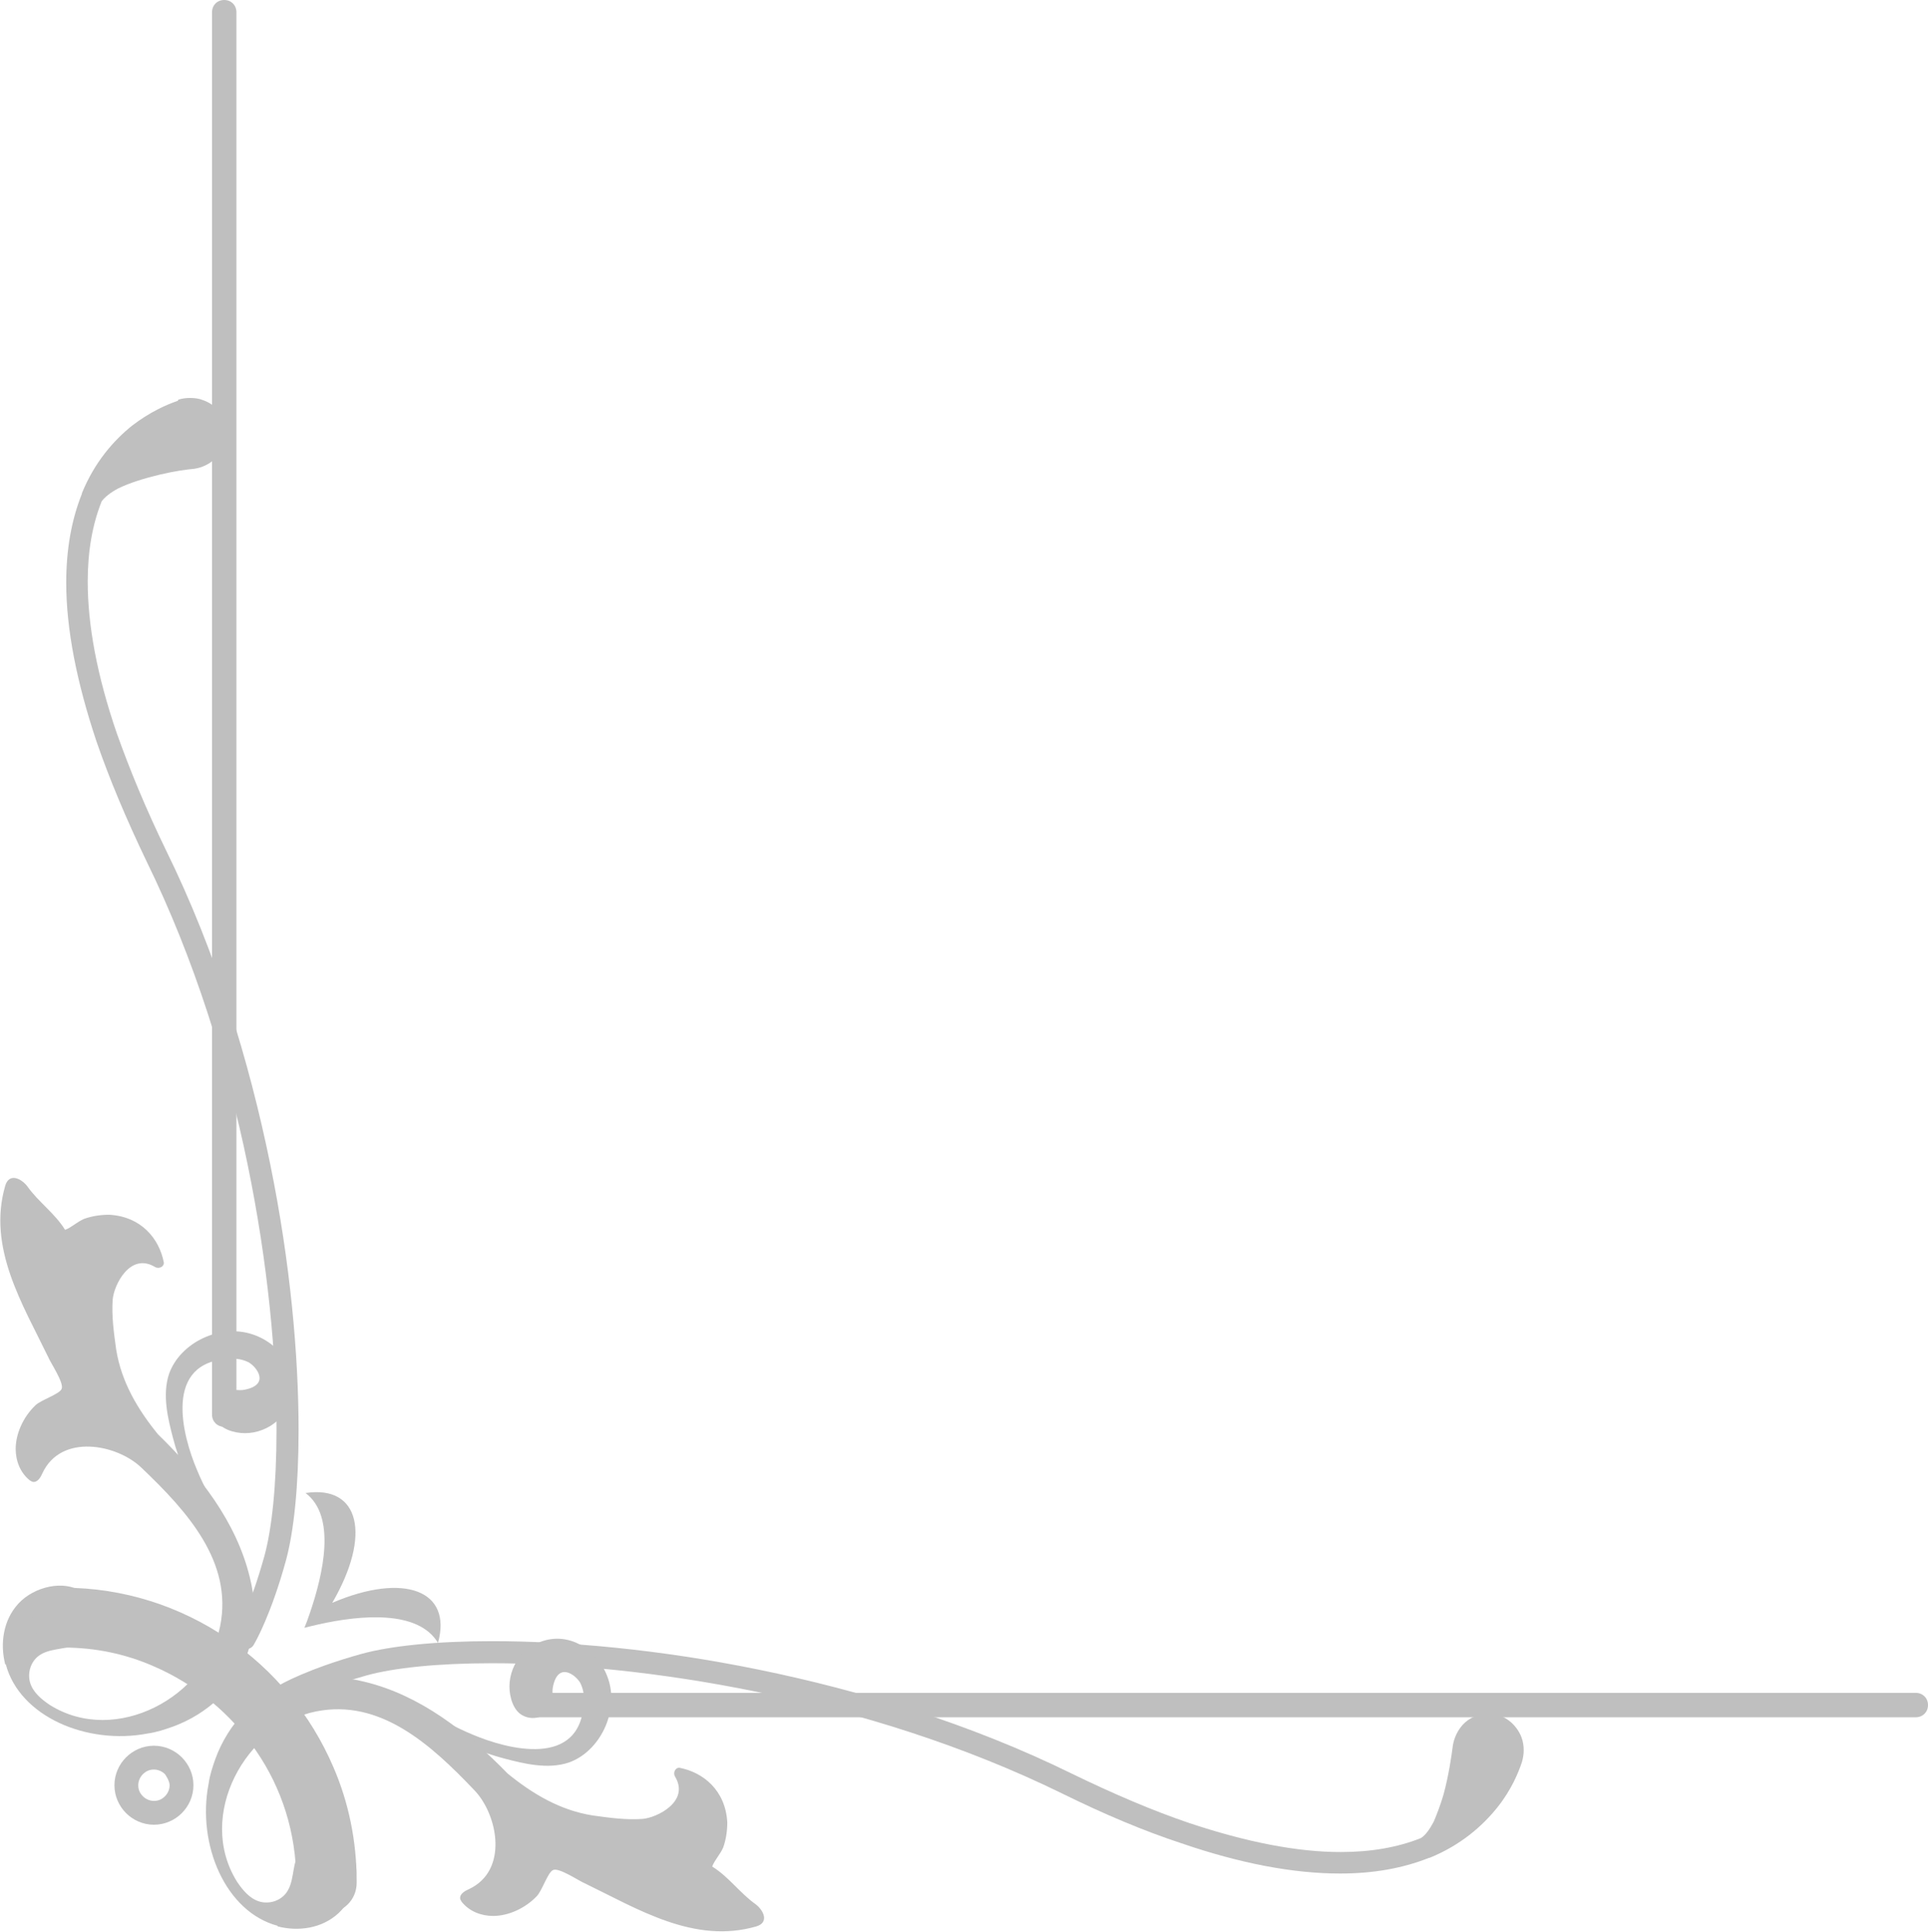 <?xml version="1.0" encoding="UTF-8"?>
<svg id="Layer_2" data-name="Layer 2" xmlns="http://www.w3.org/2000/svg" viewBox="0 0 33.19 33.25">
  <defs>
    <style>
      .cls-1 {
        fill: #bfbfbf;
        stroke-width: 0px;
      }
    </style>
  </defs>
  <g id="Layer_1-2" data-name="Layer 1">
    <g>
      <polygon class="cls-1" points="4.11 28.38 4.11 28.38 4.11 28.38 4.11 28.38"/>
      <path class="cls-1" d="m3.06,6.9l.04.11-.04-.11c-.18.06-.48.19-.79.43-.31.25-.64.62-.86,1.16h0s0,.01,0,.01c-.18.45-.27.96-.27,1.53,0,.8.18,1.71.52,2.73.22.64.51,1.33.86,2.06,1.66,3.39,2.24,7.27,2.24,9.81,0,.94-.08,1.69-.21,2.16-.12.43-.24.76-.34.99-.05.11-.09.2-.12.26-.01.03-.03.05-.03.06v.02s-.01,0-.01,0h0s0,0,0,0c-.02.03-.02.06-.02.09,0,.06.03.13.1.16.03.02.06.02.09.02.07,0,.13-.03.16-.1.02-.03.29-.51.54-1.42.14-.51.22-1.29.22-2.25,0-1.28-.14-2.88-.49-4.59-.36-1.76-.93-3.64-1.79-5.39-.35-.72-.63-1.4-.85-2.02-.34-.99-.5-1.86-.5-2.61,0-.52.08-.98.24-1.38.05-.07.15-.15.28-.22.2-.1.47-.18.72-.24.25-.06.47-.09.59-.1.14-.02.26-.08.36-.17.12-.12.19-.28.19-.44,0-.03,0-.07,0-.1h0s0-.02,0-.02c-.04-.21-.19-.38-.39-.45-.07-.03-.15-.04-.23-.04-.07,0-.14.01-.2.03Z"/>
      <polygon class="cls-1" points="4.72 29.27 4.72 29.27 4.72 29.27 4.72 29.27"/>
      <path class="cls-1" d="m4.8,29.01h0c-.06.03-.1.1-.09.16,0,.03,0,.06.02.09.03.06.1.1.16.1.03,0,.06,0,.09-.02h0s.03-.02.09-.04c.17-.09.6-.28,1.24-.46.47-.13,1.22-.21,2.16-.21,2.54,0,6.42.58,9.81,2.24.73.36,1.42.65,2.06.86,1.02.35,1.93.52,2.73.52.57,0,1.08-.09,1.53-.27h0s.01,0,.01,0c.54-.22.91-.55,1.16-.86.25-.31.37-.61.43-.79l-.11-.04.11.04c.02-.07.03-.14.03-.2,0-.08-.01-.15-.04-.23-.08-.2-.25-.35-.45-.39h0s-.08-.01-.12-.01c-.17,0-.33.07-.44.19-.09.1-.15.23-.17.36-.02.16-.07.51-.16.84-.05.17-.11.33-.17.47-.07.13-.14.23-.22.28-.4.16-.86.24-1.38.24-.75,0-1.62-.17-2.61-.5-.62-.21-1.3-.5-2.02-.85-1.75-.86-3.63-1.43-5.39-1.79-1.71-.35-3.31-.49-4.59-.49-.96,0-1.74.08-2.25.22-.9.25-1.39.52-1.41.54Z"/>
      <g>
        <path class="cls-1" d="m9.19,28.31c-.07.04-.14.09-.2.16-.14.15-.22.36-.22.56,0,.19.07.42.23.5.09.05.22.06.32.01.07-.03.12-.09.16-.15.07-.13.01-.23.04-.36.09-.43.39-.2.47-.06.05.1.07.21.06.33-.05,1.15-1.32.81-1.91.56-.61-.25-1.16-.67-1.8-.84-.33-.09-.78-.07-1.05.21.04.03.07.06.11.09.04.02.09.04.13.06.23-.07.5-.06.69-.04.48.05.92.27,1.34.48.36.18.73.35,1.12.45.34.09.75.19,1.11.07.54-.19.87-.88.68-1.44-.18-.54-.75-.87-1.27-.59Z"/>
        <path class="cls-1" d="m8.04,29.93s-.06-.03-.09-.04c.03.01.06.03.09.04Z"/>
        <path class="cls-1" d="m4.78,33.16c.35.09.76.04,1.05-.23s.41-.78.2-1.09c-.21-.31-.75-.27-.91.1-.09.21-.06.46-.19.64-.11.15-.31.2-.47.15-.16-.05-.28-.19-.38-.34-.71-1.14.15-2.69,1.36-2.93,1.1-.22,1.97.56,2.73,1.36.4.42.59,1.38-.1,1.7-.07.03-.15.08-.15.15,0,.03.02.05.03.07.13.16.33.24.54.24.26,0,.55-.13.75-.34.09-.09.19-.41.28-.45.1-.05.45.19.55.23.91.44,1.88,1.05,2.95.74.23-.07.12-.28-.01-.38-.27-.19-.47-.48-.75-.65.04-.11.14-.21.19-.33.05-.14.07-.29.07-.43-.03-.55-.41-.86-.82-.94-.07-.01-.12.08-.08.15.26.43-.31.71-.56.73-.29.02-.57-.02-.86-.06-.56-.09-1.03-.37-1.46-.72-.7-.72-1.51-1.35-2.46-1.58-.7-.18-1.53-.05-2.08.53-.21.22-.38.49-.49.79-.05.14-.1.29-.12.44-.2,1.04.29,2.2,1.19,2.44Z"/>
      </g>
      <g>
        <path class="cls-1" d="m4.94,24.25c-.04.07-.09.14-.16.2-.15.14-.36.22-.56.22-.19,0-.42-.07-.5-.23-.05-.09-.06-.22-.01-.32.03-.07.09-.12.15-.16.13-.07.23-.01.36-.04.43-.09.2-.39.06-.47-.1-.05-.21-.07-.33-.06-1.15.05-.81,1.32-.56,1.91.25.61.67,1.16.84,1.8.09.33.07.78-.21,1.05-.03-.04-.06-.07-.09-.11-.02-.04-.04-.09-.06-.13.07-.23.06-.5.04-.69-.05-.48-.27-.92-.48-1.34-.18-.36-.35-.73-.45-1.12-.09-.34-.19-.75-.07-1.11.19-.54.88-.87,1.44-.68.54.18.87.75.59,1.27Z"/>
        <path class="cls-1" d="m3.32,25.39s.03.06.04.09c-.01-.03-.03-.06-.04-.09Z"/>
        <path class="cls-1" d="m.09,28.65c-.09-.35-.04-.76.23-1.05s.78-.41,1.09-.2c.31.21.27.75-.1.91-.21.09-.46.06-.64.19-.15.11-.2.31-.15.47.05.16.19.28.34.38,1.14.71,2.69-.15,2.93-1.36.22-1.1-.56-1.97-1.36-2.73-.42-.4-1.38-.59-1.7.1-.03.07-.08.15-.15.15-.03,0-.05-.02-.07-.03-.16-.13-.24-.33-.24-.54,0-.26.13-.55.34-.75.09-.09.41-.19.45-.28.05-.1-.19-.45-.23-.55-.44-.91-1.05-1.88-.74-2.95.07-.23.28-.12.38.01.19.27.48.47.65.75.11-.04.21-.14.33-.19.14-.05.29-.07.43-.07.55.03.86.41.94.82.01.07-.08.12-.15.08-.43-.26-.71.31-.73.56-.02.29.02.57.06.86.09.56.37,1.03.72,1.46.72.7,1.35,1.51,1.58,2.46.18.7.05,1.53-.53,2.08-.22.21-.49.38-.79.49-.14.05-.29.1-.44.12-1.04.2-2.2-.29-2.44-1.19Z"/>
      </g>
      <path class="cls-1" d="m7.54,28.28c-.34-.57-1.33-.48-2.05-.32-.09.02-.17.04-.25.06.03-.07.06-.15.09-.24.24-.7.46-1.68-.07-2.08.93-.14,1.14.72.46,1.89,1.24-.53,2.07-.21,1.82.69Z"/>
      <path class="cls-1" d="m3.65.21v24.14c0,.12.09.21.21.21s.21-.09.21-.21V.21c0-.12-.09-.21-.21-.21s-.21.09-.21.21Z"/>
      <path class="cls-1" d="m8.99,29.35c0,.12.09.21.21.21h23.78c.12,0,.21-.09.21-.21s-.09-.21-.21-.21H9.19c-.12,0-.21.09-.21.21Z"/>
      <path class="cls-1" d="m1.09,28.36c.55,0,1.07.11,1.55.32.72.31,1.34.82,1.77,1.46.44.64.69,1.41.69,2.24,0,0,0,.02,0,.03,0,.29.23.52.52.52.29,0,.52-.23.52-.52,0-.01,0-.02,0-.03,0-.69-.14-1.36-.4-1.96-.39-.91-1.03-1.68-1.83-2.22-.81-.55-1.78-.87-2.82-.87-.29,0-.52.23-.52.52s.23.52.52.52h0Z"/>
      <path class="cls-1" d="m2.17,30.25c-.12.12-.2.29-.2.48,0,.19.08.36.2.48.12.12.29.2.48.2.19,0,.36-.08.48-.2.12-.12.2-.29.2-.48,0-.19-.08-.36-.2-.48-.12-.12-.29-.2-.48-.2-.19,0-.36.08-.48.2Zm.67.29s.08.11.08.19c0,.07-.03.14-.08.19-.05.05-.11.08-.19.08-.07,0-.14-.03-.19-.08-.05-.05-.08-.11-.08-.19,0-.07.03-.14.08-.19.05-.05.11-.08.19-.08.07,0,.14.03.19.08Z"/>
    </g>
  </g>
</svg>